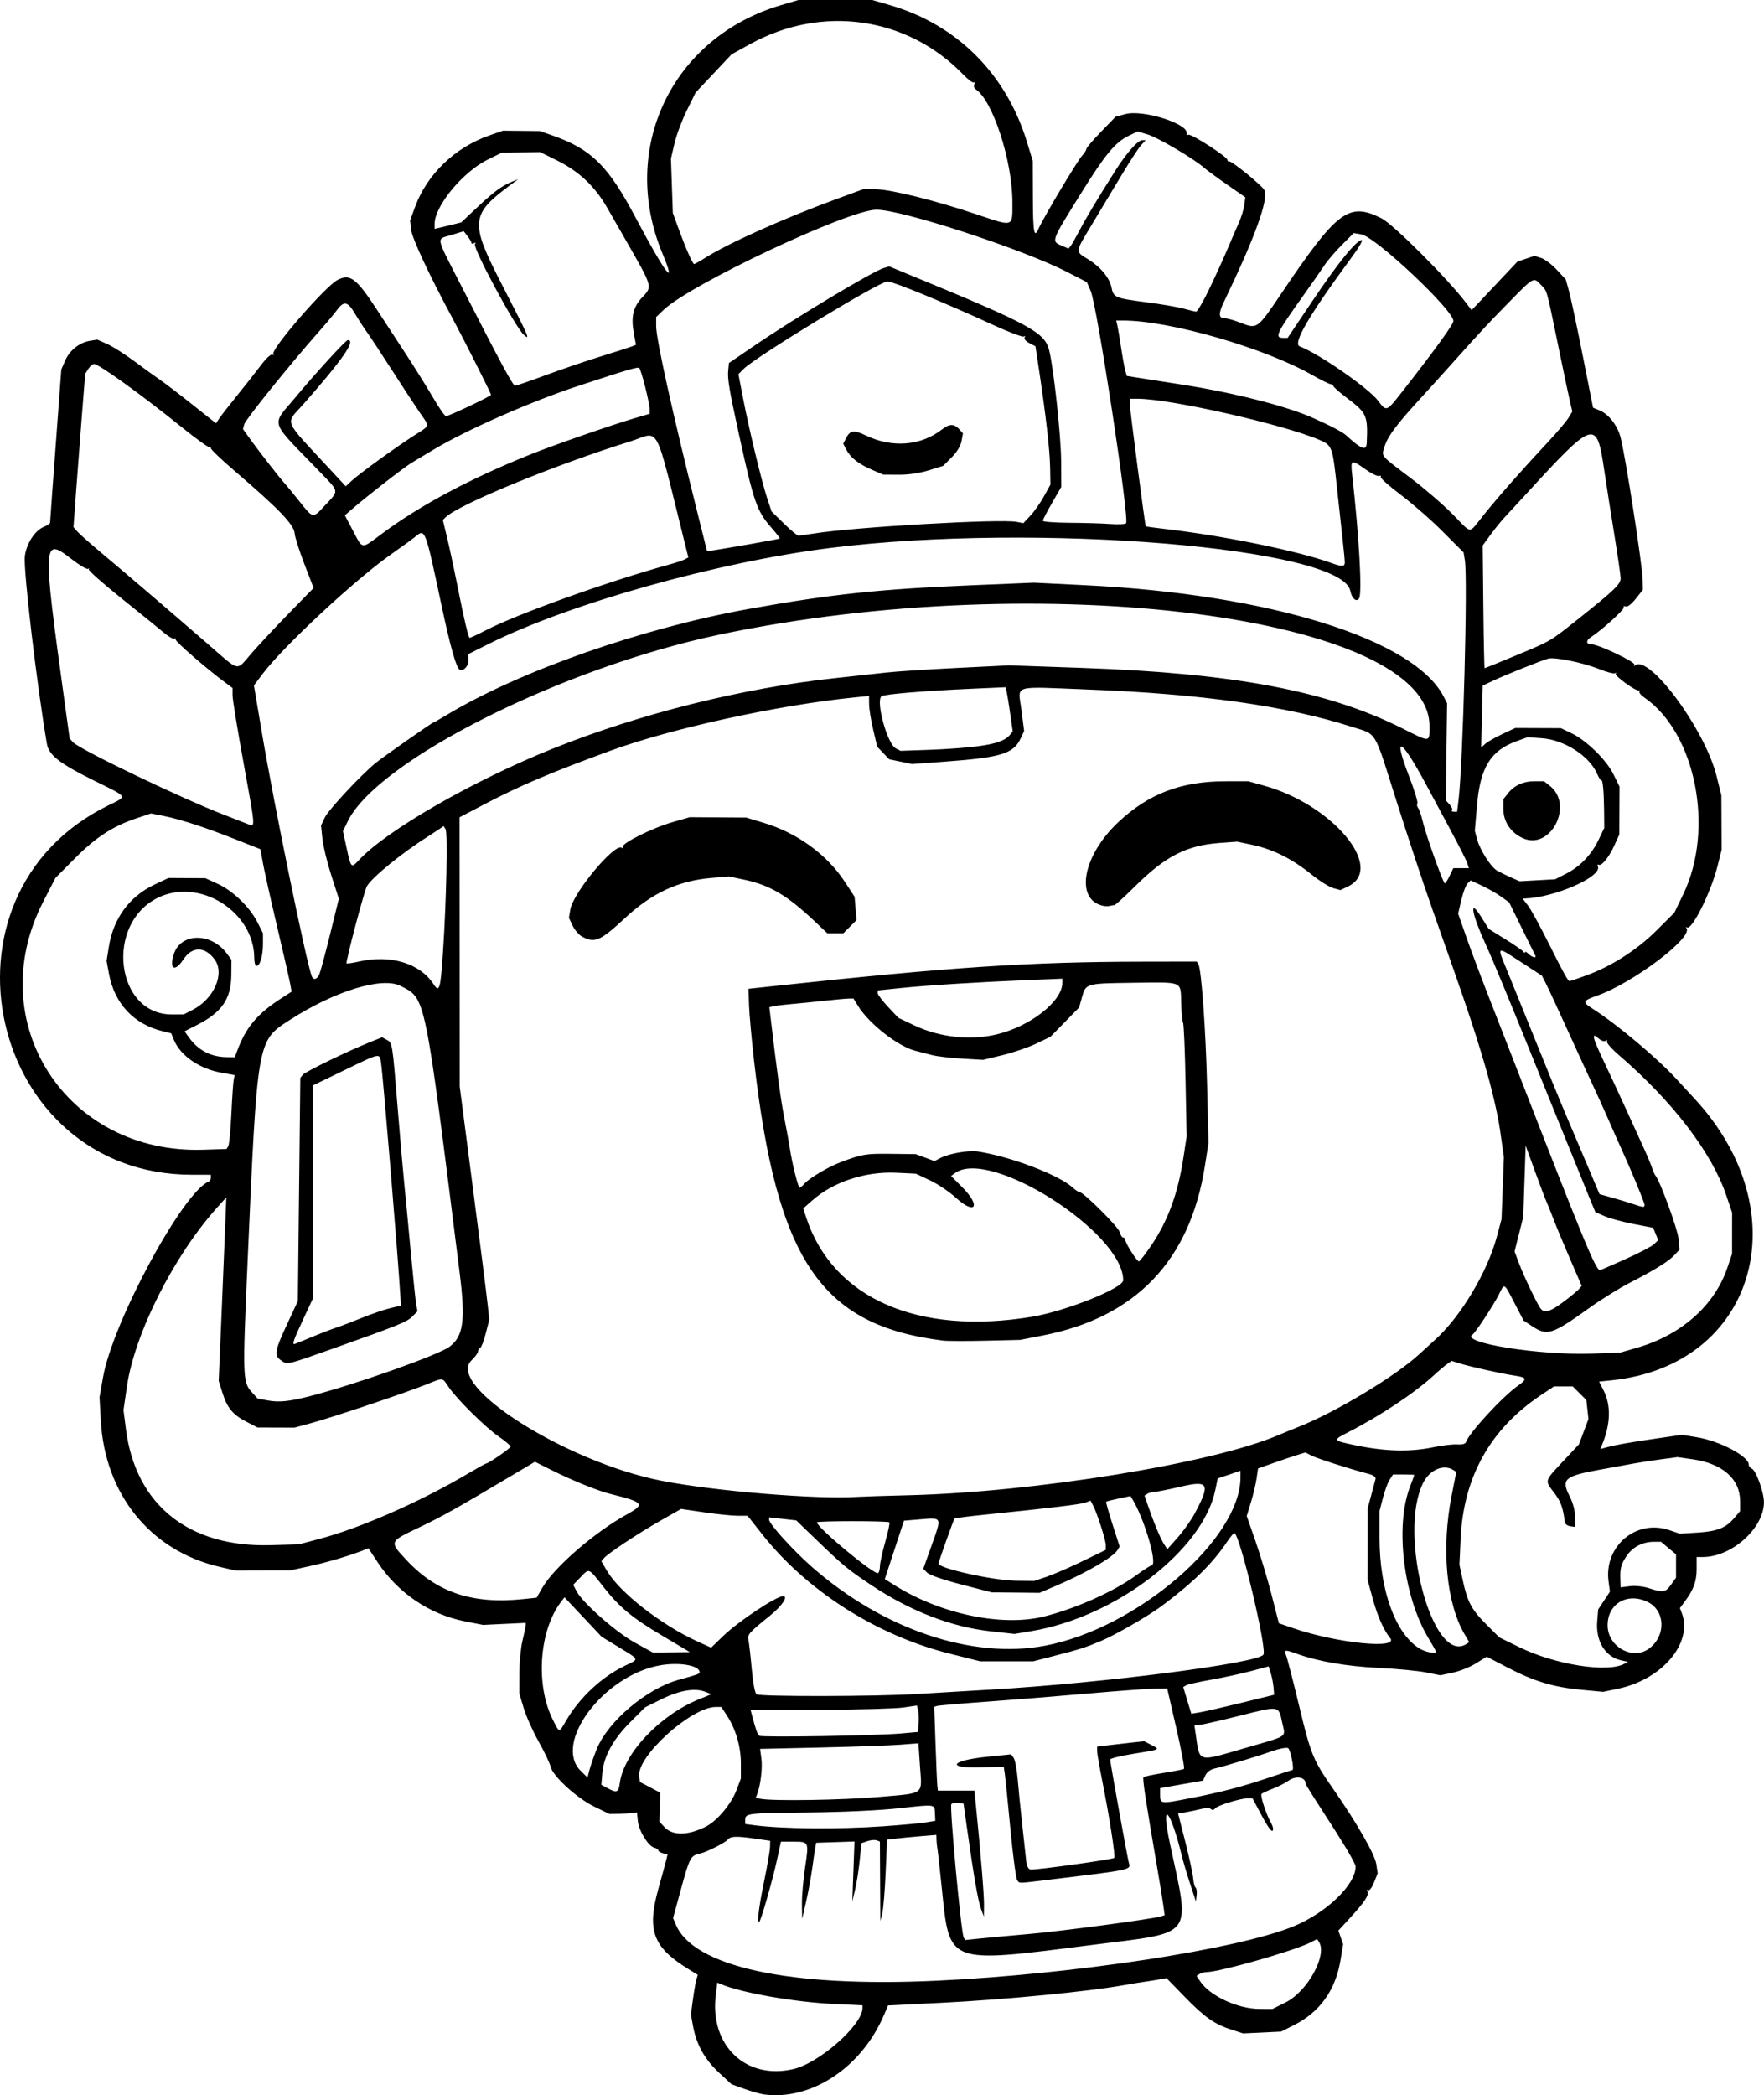 <?xml version="1.0" encoding="UTF-8" standalone="no"?>
<!-- Created with Inkscape (http://www.inkscape.org/) -->

<svg
   width="214.854mm"
   height="255.102mm"
   viewBox="0 0 214.854 255.102"
   version="1.1"
   id="svg1"
   xml:space="preserve"
   xmlns="http://www.w3.org/2000/svg"
   xmlns:svg="http://www.w3.org/2000/svg"><defs
     id="defs1" /><g
     id="layer1"
     transform="translate(-4.028,117.417)"><path
       style="fill:#000000"
       d="m 97.043,137.584 c -0.437,-0.06 -1.496,-0.363 -2.353,-0.671 l -1.56,-0.561 -1.539,-1.425 c -1.719,-1.591 -2.739,-3.415 -3.146,-5.62 l -0.268,-1.455 0.252,-1.852 c 0.139,-1.019 0.328,-2.104 0.42,-2.412 l 0.167,-0.56 -1.014,-0.62 c -4.452,-2.724 -5.216,-4.729 -3.773,-9.901 0.447,-1.601 0.879,-3.185 0.96,-3.522 l 0.147,-0.611 -0.563,-0.147 c -0.31,-0.081 -0.563,-0.239 -0.563,-0.35 0,-0.112 -0.227,-0.262 -0.505,-0.335 -0.734,-0.192 -1.879,-2.067 -1.993,-3.264 l -0.098,-1.032 -0.488,0.082 c -0.268,0.045 -1.024,0.088 -1.679,0.095 l -1.191,0.013 -1.783,-0.855 c -2.147,-1.03 -5.113,-3.726 -5.38,-4.892 -0.1,-0.437 -0.753,-1.806 -1.451,-3.043 -0.698,-1.237 -1.516,-3.065 -1.818,-4.063 l -0.549,-1.814 0.004,-2.42 c 0.002,-1.331 0.177,-3.134 0.387,-4.007 0.211,-0.873 0.388,-1.718 0.393,-1.878 l 0.009,-0.29 -2.6,0.125 -2.6,0.125 -2.228,-0.438 c -4.302,-0.846 -8.168,-3.465 -10.62,-7.196 l -1.12,-1.704 -0.403,0.166 c -1.597,0.655 -4.392,1.496 -6.566,1.974 l -2.569,0.565 -3.307,0.01 -3.307,0.01 -1.984,-0.46 c -8.409,-1.948 -13.973,-8.821 -14.463,-17.865 l -0.151,-2.778 0.419,-2.397 c 1.181,-6.758 9.783,-22.674 12.909,-23.885 0.125,-0.049 0.228,-0.25 0.228,-0.449 v -0.36 l -2.34,-0.004 C 2.675,25.577 -5.064,-8.33 17.114,-19.304 c 2.504,-1.239 2.666,-0.948 -1.736,-3.127 -4.085,-2.022 -5.401,-3.053 -5.635,-4.412 -1.204,-6.983 -2.88,-21.189 -2.691,-22.815 0.179,-1.547 1.203,-3.15 2.302,-3.605 0.426,-0.176 0.774,-0.402 0.774,-0.5 0,-0.099 0.114,-1.721 0.254,-3.606 0.14,-1.884 0.448,-6.046 0.684,-9.247 l 0.43,-5.821 0.473,-1.083 c 0.545,-1.248 1.732,-2.194 3.014,-2.402 l 0.892,-0.145 1.212,0.536 c 0.667,0.295 2.143,1.231 3.281,2.079 1.138,0.849 2.544,1.866 3.124,2.261 0.58,0.395 2.358,1.752 3.95,3.017 l 2.895,2.299 0.403,-0.607 c 0.222,-0.334 1.186,-1.572 2.143,-2.752 0.957,-1.18 2.254,-2.828 2.883,-3.664 0.663,-0.881 1.269,-1.446 1.444,-1.347 0.166,0.095 0.215,0.077 0.109,-0.04 -0.428,-0.473 6.312,-8.267 7.827,-9.05 1.537,-0.795 2.281,-0.223 4.876,3.753 0.95,1.455 2.582,3.956 3.626,5.556 1.044,1.601 2.471,3.893 3.171,5.093 0.7,1.201 1.388,2.183 1.529,2.183 0.357,0 5.489,-2.43 5.489,-2.599 0,-0.172 -3.373,-6.862 -4.741,-9.403 -2.789,-5.18 -4.873,-9.641 -4.99,-10.683 l -0.128,-1.132 0.595,-1.633 c 1.445,-3.963 4.839,-7.245 9.006,-8.709 l 1.712,-0.601 2.249,0.024 2.249,0.024 1.587,0.561 c 4.69,1.658 6.738,3.684 10.049,9.942 3.557,6.723 5.149,8.861 3.297,4.428 -5.339,-12.776 1.129,-26.334 14.435,-30.262 l 2.117,-0.625 h 4.498 4.498 l 2.106,0.61 c 8.174,2.367 14.186,8.348 16.727,16.644 l 0.712,2.325 0.017,4.432 c 0.017,4.32 0.149,5.056 0.692,3.836 0.626,-1.407 4.724,-8.273 5.32,-8.913 0.268,-0.288 0.488,-0.638 0.488,-0.778 0,-0.14 0.804,-1.085 1.787,-2.1 l 1.787,-1.845 1.189,-0.321 c 2.151,-0.58 7.734,1.189 7.466,2.366 -0.04,0.176 0.05,0.244 0.199,0.152 0.302,-0.187 4.768,2.683 4.768,3.064 0,0.132 0.089,0.211 0.198,0.175 0.292,-0.096 3.978,2.903 4.294,3.494 0.567,1.059 -1.129,5.75 -4.926,13.631 -0.696,1.445 -0.655,1.99 0.151,1.99 0.29,0 1.146,0.244 1.903,0.542 1.984,0.782 2.039,0.744 4.776,-3.32 7.002,-10.4 8.36,-11.428 12.398,-9.385 1.414,0.715 7.993,7.29 10.23,10.223 l 0.719,0.943 2.789,-2.957 2.789,-2.957 1.041,-0.35 1.041,-0.35 0.811,0.26 c 0.446,0.143 1.304,0.791 1.905,1.44 l 1.094,1.18 0.411,1.506 c 0.226,0.828 0.973,4.34 1.659,7.804 l 1.248,6.298 0.85,0.355 c 1.047,0.437 2.095,1.783 2.484,3.189 0.568,2.054 2.675,15.593 2.712,17.426 l 0.024,1.199 -0.861,1.087 c -0.528,0.666 -1.007,1.031 -1.238,0.943 -0.207,-0.079 -0.309,-0.036 -0.227,0.098 0.14,0.226 -2.605,2.726 -3.991,3.634 -0.659,0.432 -0.617,0.881 0.083,0.881 0.826,0 5.374,2.166 5.197,2.475 -0.095,0.166 -0.079,0.218 0.036,0.114 1.691,-1.526 8.56,7.744 9.982,13.471 l 0.578,2.329 0.015,3.307 0.015,3.307 -0.495,1.984 c -0.808,3.237 -3.184,7.972 -3.745,7.466 -0.115,-0.104 -0.124,-0.041 -0.02,0.141 0.683,1.187 -6.532,6.62 -10.821,8.149 -1.882,0.671 -1.928,0.792 -0.626,1.624 3.026,1.933 7.958,6.082 10.321,8.682 0.397,0.437 1.328,1.449 2.07,2.249 12.893,13.909 7.451,32.477 -10.055,34.306 l -1.551,0.162 0.521,1.021 c 0.947,1.856 0.891,4.11 -0.164,6.685 l -0.206,0.503 0.771,-0.209 c 1.127,-0.306 2.774,-0.596 6.161,-1.088 l 3.009,-0.437 1.853,0.306 c 2.775,0.458 6.284,2.317 6.284,3.328 0,0.19 0.167,0.409 0.371,0.487 0.508,0.195 1.482,2.888 1.478,4.091 -0.008,3.168 -3.924,6.671 -7.457,6.671 h -0.742 v 1.468 c 0,1.495 -0.373,2.513 -1.448,3.956 l -0.592,0.794 0.208,0.529 c 1.437,3.664 -2.317,8.157 -7.765,9.293 l -1.792,0.374 -2.706,-0.257 c -3.385,-0.321 -5.709,-1.025 -8.942,-2.706 l -2.532,-1.317 -1.308,0.813 c -0.72,0.447 -1.99,0.956 -2.823,1.131 l -1.515,0.318 -1.788,-0.354 c -0.984,-0.195 -3.574,-0.44 -5.757,-0.546 -3.868,-0.187 -7.331,-0.784 -9.889,-1.703 -1.519,-0.546 -1.657,-0.528 -1.355,0.179 0.14,0.327 0.846,3.061 1.571,6.075 1.447,6.019 1.703,6.648 4.133,10.14 2.904,4.173 5.102,8.003 5.282,9.202 l 0.168,1.122 -0.446,1.115 c -0.255,0.637 -0.565,1.042 -0.724,0.944 -0.166,-0.102 -0.198,-0.043 -0.081,0.146 0.248,0.402 -0.324,1.274 -2.116,3.223 l -1.419,1.544 0.29,0.831 0.29,0.831 -0.311,1.893 c -0.609,3.702 -2.517,6.37 -5.695,7.965 l -1.555,0.78 -2.31,0.11 -2.31,0.11 -1.418,-0.456 c -2.083,-0.67 -3.282,-1.513 -5.724,-4.025 l -2.189,-2.252 -0.854,0.156 c -0.47,0.086 -1.33,0.222 -1.912,0.304 -0.582,0.082 -1.654,0.257 -2.381,0.389 -4.302,0.784 -14.492,1.769 -22.321,2.158 l -6.446,0.32 -0.51,1.189 c -2.742,6.397 -8.881,10.438 -14.644,9.639 z m 3.631,-3.086 c 3.17,-0.746 8.407,-5.374 8.407,-7.429 v -0.326 l -3.558,-0.171 c -4.786,-0.23 -11.225,-1.363 -13.684,-2.41 l -0.441,-0.188 -0.188,1.501 c -0.769,6.152 3.672,10.385 9.465,9.022 z m 59.962,-8.124 c 2.64,-1.319 5.083,-5.755 4.045,-7.345 l -0.232,-0.356 -0.778,0.402 c -1.958,1.012 -11.055,3.607 -12.695,3.62 -0.269,0.002 -0.65,0.106 -0.847,0.231 l -0.359,0.227 0.427,0.651 c 1.157,1.766 4.553,3.359 7.194,3.374 l 1.611,0.01 z m -42.559,-2.628 c 16.796,-0.787 36.787,-3.838 43.568,-6.649 3.966,-1.644 7.496,-5.054 7.496,-7.242 0,-0.392 -1.391,-2.728 -4.14,-6.953 -1.07,-1.644 -1.945,-3.052 -1.945,-3.128 0,-0.834 -1.16,-1.046 -2.091,-0.383 -0.395,0.281 -1.246,0.716 -1.893,0.966 -0.646,0.25 -1.27,0.538 -1.386,0.639 -0.197,0.172 0.552,2.477 1.139,3.503 0.144,0.253 0.263,0.58 0.263,0.728 0,0.675 -0.48,0.107 -1.453,-1.718 l -1.056,-1.982 h -0.514 c -0.899,0 -3.713,0.855 -4.011,1.219 -0.18,0.22 -0.38,0.257 -0.537,0.1 -0.153,-0.153 -0.608,-0.158 -1.168,-0.015 -0.505,0.129 -1.348,0.308 -1.873,0.397 l -0.955,0.161 0.882,3.473 c 0.485,1.91 0.915,3.902 0.955,4.427 0.04,0.524 0.172,1.026 0.292,1.114 0.121,0.089 0.179,0.505 0.129,0.926 l -0.091,0.765 -0.697,-2.117 c -0.383,-1.164 -0.842,-2.712 -1.019,-3.44 -1.385,-5.685 -2.622,-7 -1.461,-1.554 2.493,11.693 3.174,10.794 -9.384,12.394 -17.885,2.28 -17.423,2.455 -18.394,-6.965 -0.245,-2.38 -0.484,-4.523 -0.531,-4.763 -0.046,-0.239 -0.094,-0.71 -0.105,-1.047 l -0.02,-0.611 -1.918,0.159 c -1.055,0.087 -2.406,0.218 -3.002,0.291 l -1.084,0.132 -0.175,4.025 c -0.096,2.214 -0.281,4.441 -0.41,4.951 l -0.236,0.926 -0.027,-4.837 -0.027,-4.837 -0.388,-0.149 c -0.213,-0.082 -0.719,-0.039 -1.124,0.096 l -0.736,0.245 -0.207,2.072 c -0.114,1.14 -0.364,2.737 -0.556,3.55 l -0.349,1.478 0.133,-3.649 0.133,-3.649 -2.331,0.077 -2.331,0.077 -0.104,0.529 c -0.057,0.291 -0.224,1.422 -0.37,2.514 -0.146,1.091 -0.484,2.937 -0.752,4.101 l -0.486,2.117 -0.028,-1.739 c -0.016,-0.957 0.154,-2.957 0.376,-4.445 0.483,-3.231 0.493,-3.209 -1.419,-3.209 h -1.512 l -0.505,2.315 c -0.525,2.406 -1.898,7.201 -2.128,7.431 -0.317,0.317 -0.079,-1.706 0.573,-4.87 0.388,-1.881 0.715,-3.772 0.728,-4.201 l 0.022,-0.781 -2.117,-0.302 c -2.01,-0.287 -2.744,-0.25 -3.043,0.151 -0.269,0.361 -2.579,1.524 -3.375,1.699 -1.166,0.256 -1.272,0.455 -2.336,4.353 l -0.955,3.498 0.318,0.768 c 2.144,5.176 13.846,7.708 31.748,6.868 z m 11.329,-5.695 c 4.019,-0.353 14.93,-1.81 16.003,-2.137 l 0.476,-0.145 -0.17,-1.235 c -0.094,-0.679 -0.456,-2.902 -0.806,-4.939 -1.373,-7.999 -1.748,-10.487 -1.601,-10.633 0.084,-0.084 1.184,-0.318 2.444,-0.52 1.26,-0.202 2.376,-0.419 2.479,-0.483 0.103,-0.064 -0.313,-2.294 -0.925,-4.956 l -1.113,-4.84 -1.556,0.02 c -0.856,0.011 -4.473,0.276 -8.038,0.59 -3.565,0.313 -9.102,0.758 -12.303,0.989 -3.201,0.231 -5.969,0.467 -6.15,0.526 l -0.329,0.107 0.153,4.441 c 0.084,2.442 0.184,4.738 0.221,5.102 l 0.068,0.661 h 2.225 2.225 l 0.187,1.852 c 0.59,5.856 1.002,10.914 0.985,12.117 l -0.019,1.376 -0.352,-0.957 c -0.357,-0.97 -0.861,-3.865 -1.675,-9.626 l -0.449,-3.175 -0.626,-0.088 c -0.344,-0.049 -0.73,0.016 -0.857,0.143 -0.245,0.245 1.192,15.748 1.507,16.256 l 0.18,0.292 1.75,-0.179 c 0.963,-0.099 3.693,-0.35 6.067,-0.559 z m -1.48,-6.537 c -0.149,-0.182 -0.525,-3.01 -0.835,-6.284 -0.311,-3.274 -0.62,-6.31 -0.687,-6.747 l -0.122,-0.794 -2.779,0.083 c -4.316,0.129 -3.712,-0.845 0.806,-1.299 l 2.868,-0.289 0.312,0.426 c 0.171,0.234 0.393,1.406 0.493,2.605 0.1,1.198 0.354,3.726 0.564,5.618 0.211,1.892 0.426,3.856 0.478,4.366 0.058,0.572 0.251,0.957 0.506,1.007 0.492,0.097 10.019,-1.223 10.211,-1.415 0.166,-0.166 -0.586,-5.01 -1.441,-9.283 -0.353,-1.765 -0.642,-3.446 -0.642,-3.736 v -0.528 l 1.257,-0.156 c 0.691,-0.086 1.981,-0.233 2.867,-0.328 l 1.61,-0.172 0.837,0.433 c 1.137,0.588 1.203,0.554 -2.073,1.081 -1.601,0.258 -2.91,0.575 -2.91,0.706 0,0.352 2.088,11.901 2.27,12.56 0.249,0.897 0.519,0.84 -9.811,2.089 -3.832,0.463 -3.451,0.457 -3.777,0.058 z m -37.899,-6.546 c 1.36,-0.694 3.068,-2.739 3.711,-4.444 l 0.528,-1.399 v -1.849 c 0,-2.049 -0.637,-4.215 -1.721,-5.853 l -0.668,-1.01 h -0.666 c -2.964,0 -9.61,5.99 -9.331,8.41 l 0.083,0.718 1.239,0.654 1.239,0.654 -0.048,1.77 -0.048,1.77 0.628,0.67 c 0.984,1.05 2.884,1.016 5.056,-0.092 z m 21.497,-0.02 c 2.222,-0.155 4.576,-0.369 5.231,-0.475 l 1.191,-0.193 -0.041,-0.867 c -0.057,-1.194 0.169,-1.16 -4.355,-0.668 -2.474,0.269 -6.843,0.471 -11.138,0.516 -7.385,0.076 -7.617,0.104 -7.617,0.91 v 0.497 l 1.124,0.148 c 3.371,0.445 10.281,0.503 15.605,0.131 z m 37.506,-3.433 c 3.726,-0.723 6.207,-1.372 9.529,-2.491 1.528,-0.515 2.823,-0.936 2.879,-0.937 0.261,-0.003 -0.217,-2.474 -0.514,-2.658 -0.193,-0.119 -1.089,0.056 -2.079,0.406 -1.788,0.632 -5.666,1.798 -6.975,2.097 -0.417,0.095 -0.863,0.446 -1.028,0.809 l -0.292,0.64 -2.61,0.457 -2.61,0.457 v 0.704 c 0,1.247 -0.037,1.242 3.7,0.516 z m -38.011,-0.14 c 5.726,-0.495 5.306,-0.189 5.067,-3.695 l -0.194,-2.839 -2.281,0.171 c -1.255,0.094 -5.594,0.247 -9.643,0.339 l -7.362,0.168 0.162,1.217 c 0.149,1.118 -0.107,3.231 -0.522,4.305 l -0.171,0.442 0.616,0.117 c 1.502,0.286 9.94,0.153 14.327,-0.226 z M 79.523,99.657 c 0.483,-3.602 4.88,-8.248 9.636,-10.181 l 1.521,-0.618 -0.787,-0.304 c -1.251,-0.483 -3.128,-0.159 -5.299,0.914 l -1.991,0.984 -1.812,1.812 c -2.095,2.095 -3.234,4.179 -3.404,6.227 l -0.116,1.398 0.758,0.411 c 1.138,0.617 1.337,0.531 1.494,-0.643 z m -2.821,-4.097 c 1.364,-3.389 6.078,-7.379 9.986,-8.453 2.345,-0.645 2.551,-0.719 2.551,-0.926 0,-0.835 -2.523,-1.259 -4.895,-0.823 -6.829,1.256 -12.973,9.473 -9.591,12.827 l 0.833,0.826 0.236,-0.926 c 0.13,-0.509 0.526,-1.646 0.88,-2.526 z m 78.955,-0.137 c 5.438,-1.58 4.934,-1.238 4.546,-3.083 -0.443,-2.111 -0.296,-2.086 -5.102,-0.88 -2.376,0.596 -4.606,1.108 -4.957,1.137 l -0.637,0.053 0.154,1.064 c 0.511,3.523 0.126,3.414 5.995,1.708 z m -41.812,-1.789 1.984,-0.178 0.085,-1.033 c 0.046,-0.568 0.019,-1.293 -0.06,-1.611 l -0.145,-0.578 -1.659,0.245 c -0.913,0.135 -5.469,0.264 -10.126,0.288 l -8.467,0.043 0.105,0.397 c 0.527,2 0.717,2.541 0.949,2.712 0.301,0.221 14.242,-0.008 17.335,-0.285 z m -40.858,-1.567 c 1.644,-2.821 4.376,-5.358 7.22,-6.704 1.697,-0.803 1.744,-0.67 -0.772,-2.202 l -2.131,-1.298 -2.26,-2.401 -2.26,-2.401 -0.402,0.524 c -2.7,3.52 -3.161,10.157 -1,14.42 0.81,1.599 0.712,1.595 1.605,0.061 z m 82.265,-2.163 3.969,-0.974 -0.08,-0.912 c -0.044,-0.502 -0.196,-1.28 -0.337,-1.729 l -0.257,-0.817 -2.176,0.58 c -1.197,0.319 -3.387,0.792 -4.866,1.052 -1.479,0.259 -2.84,0.565 -3.025,0.679 l -0.336,0.207 0.492,1.624 0.492,1.624 1.078,-0.18 c 0.593,-0.099 2.864,-0.618 5.047,-1.154 z m -39.555,-1.07 c 2.256,-0.14 6.304,-0.381 8.996,-0.535 13.592,-0.781 32.574,-3.213 33.219,-4.257 0.456,-0.737 -2.911,-14.799 -3.541,-14.793 -0.097,10e-4 -0.474,0.445 -0.838,0.986 -1.847,2.749 -4.165,5.026 -8.076,7.932 -1.566,1.164 -5.588,3.479 -7.27,4.186 -2.013,0.845 -2.482,0.995 -5.815,1.857 l -2.507,0.648 h -3.22 -3.22 l -3.786,-0.951 c -8.976,-2.256 -17.572,-7.787 -22.989,-14.791 -0.45,-0.582 -0.991,-1.267 -1.202,-1.521 l -0.383,-0.463 h -1.211 c -0.666,0 -2.484,-0.186 -4.04,-0.414 l -2.829,-0.414 -2.511,1.427 c -2.765,1.571 -6.397,3.982 -6.885,4.57 l -0.312,0.376 0.679,1.158 c 1.548,2.642 6.645,6.616 11.05,8.615 l 1.637,0.743 1.481,-1.431 c 1.842,-1.779 6.455,-4.842 7.292,-4.842 0.665,0 -0.158,1.209 -1.636,2.401 -2.543,2.052 -2.747,2.285 -2.591,2.961 0.075,0.325 0.254,1.893 0.399,3.485 0.161,1.777 0.391,2.975 0.595,3.105 0.467,0.296 14.571,0.27 19.515,-0.037 z m 86.207,-3.691 0.401,-0.224 -0.814,-0.179 c -1.952,-0.429 -3.126,-2.345 -2.924,-4.774 l 0.118,-1.427 0.715,-1.081 0.715,-1.081 -0.167,-1.257 c -0.57,-4.296 3.37,-7.612 7.41,-6.235 l 1.269,0.432 2.169,-0.135 c 2.406,-0.15 3.45,-0.569 4.485,-1.798 l 0.693,-0.824 v -1.183 c 0,-2.719 -2.127,-4.602 -5.785,-5.121 l -1.847,-0.262 -1.939,0.255 c -1.066,0.14 -2.594,0.375 -3.394,0.523 -0.8,0.147 -2.646,0.482 -4.101,0.745 -4.334,0.781 -4.759,1.152 -3.704,3.233 0.421,0.83 0.661,1.749 0.661,2.523 v 1.218 l -0.593,-0.085 c -0.326,-0.046 -0.616,-0.263 -0.644,-0.481 -0.233,-1.808 -0.493,-2.526 -1.288,-3.568 -1.186,-1.554 -1.228,-1.401 1.044,-3.831 l 1.96,-2.095 0.578,-1.537 0.578,-1.537 -0.128,-1.157 -0.128,-1.157 -0.828,-0.828 -0.828,-0.828 h -1.142 -1.142 l -1.507,1 c -6.225,4.133 -9.516,9.979 -9.865,17.52 l -0.147,3.175 0.409,1.911 c 0.562,2.631 1.061,3.562 2.879,5.38 l 1.568,1.568 2.428,1.188 c 4.403,2.155 10.788,3.156 12.832,2.012 z M 87.651,83.493 c -0.218,-0.135 -1.528,-0.913 -2.91,-1.729 -3.641,-2.15 -5.243,-3.468 -7.142,-5.88 -1.951,-2.477 -1.765,-2.397 -2.883,-1.244 l -0.868,0.896 0.403,0.78 c 0.728,1.408 4.804,4.999 7.119,6.272 l 2.18,1.199 2.249,-0.025 2.249,-0.025 z m 91.281,0.187 c 0,-0.066 -0.417,-0.81 -0.926,-1.654 -3.028,-5.015 -4.08,-13.58 -2.258,-18.374 0.296,-0.779 0.539,-1.446 0.539,-1.483 7e-5,-0.036 -0.581,-0.066 -1.292,-0.066 h -1.292 l -0.411,0.628 c -0.226,0.345 -0.597,1.345 -0.824,2.221 l -0.413,1.593 v 3.318 c 0,6.305 1.939,11.647 4.877,13.439 0.727,0.443 2.002,0.684 2.002,0.378 z m 26.032,-0.435 c 2.023,-1.592 1.872,-4.606 -0.284,-5.634 -2.457,-1.172 -4.843,0.232 -4.846,2.849 -0.003,2.658 3.129,4.359 5.129,2.785 z m -73.657,-0.29 c 11.185,-2.109 23.792,-12.953 23.81,-20.481 l 0.002,-0.819 -1.389,0.468 -1.389,0.468 -0.29,1.41 c -1.506,7.323 -12.114,15.457 -22.403,17.178 l -2.056,0.344 -2.91,-0.324 c -4.839,-0.538 -9.802,-2.463 -14.587,-5.657 -2.81,-1.876 -3.401,-2.365 -6.702,-5.548 l -2.381,-2.296 -1.654,-0.186 -1.654,-0.186 v 0.284 c 0,0.521 2.948,3.767 5.258,5.79 8.652,7.578 19.476,11.227 28.344,9.555 z m 42.041,-0.936 c -0.793,-0.964 -1.542,-2.661 -2.137,-4.839 l -0.613,-2.245 0.008,-4.366 0.008,-4.366 0.433,-1.587 c 0.238,-0.873 0.472,-1.756 0.521,-1.963 0.056,-0.239 -0.247,-0.463 -0.838,-0.617 -2.258,-0.59 -6.283,-1.878 -6.962,-2.227 l -0.744,-0.383 -0.976,0.3 c -0.537,0.165 -1.834,0.603 -2.883,0.972 l -1.907,0.673 -0.179,1.226 c -0.098,0.674 -0.408,1.977 -0.689,2.895 l -0.51,1.67 1.077,3.093 c 0.592,1.701 1.473,4.639 1.957,6.529 l 0.881,3.437 1.781,0.611 c 5.288,1.814 12.919,2.584 11.771,1.187 z m 9.263,0.742 0.372,-0.235 -0.556,-0.942 c -2.242,-3.8 -2.865,-10.446 -1.588,-16.924 l 0.565,-2.867 -0.376,-0.238 c -1.175,-0.744 -2.853,-0.028 -3.653,1.557 -3.126,6.198 1.148,22.237 5.236,19.649 z m -51.436,-3.359 c 3.854,-0.95 8.572,-3.063 11.288,-5.055 0.776,-0.569 1.62,-1.113 1.875,-1.207 0.667,-0.248 -0.984,-5.777 -2.409,-8.067 l -0.21,-0.338 -1.435,0.303 c -0.789,0.167 -1.475,0.339 -1.524,0.382 -0.049,0.043 0.301,1.291 0.777,2.772 l 0.865,2.693 -0.272,0.438 c -0.539,0.867 -3.781,2.755 -7.367,4.288 l -2.117,0.906 -2.91,-0.029 -2.91,-0.029 -3.69,-0.953 c -2.151,-0.555 -3.89,-1.153 -4.171,-1.434 l -0.481,-0.481 1.054,-2.955 c 1.207,-3.382 1.247,-3.294 -1.407,-3.069 l -2.002,0.169 -1.166,3.552 -1.166,3.552 1.091,0.69 c 5.616,3.554 13.13,5.145 18.288,3.873 z m -63.41,-2.123 1.623,-0.17 0.703,-1.219 c 1.442,-2.501 6.366,-6.762 10.35,-8.956 2.196,-1.209 1.989,-1.457 -2.051,-2.453 -1.537,-0.379 -4.621,-1.627 -7.184,-2.908 l -2.024,-1.012 -2.341,1.393 c -7.155,4.257 -8.973,5.277 -11.8,6.621 -3.634,1.728 -3.621,1.692 -1.501,3.957 3.693,3.948 8.027,5.394 14.226,4.746 z m 139.79,-1.749 0.613,-0.86 v -1.418 -1.418 l -0.916,-0.765 -0.916,-0.765 h -0.878 c -1.371,0 -2.618,0.659 -3.338,1.765 -0.679,1.043 -0.782,1.456 -0.729,2.926 l 0.03,0.855 1.124,-0.142 c 0.658,-0.083 1.619,0.018 2.315,0.243 1.75,0.567 2.019,0.525 2.694,-0.422 z m -76.028,-0.977 c 0.84,-0.283 2.8,-1.134 4.357,-1.891 l 2.831,-1.376 v -0.577 c 0,-0.614 -1.069,-3.934 -1.565,-4.861 l -0.296,-0.554 -0.599,0.228 c -0.583,0.222 -4.303,0.671 -12.055,1.457 -2.09,0.212 -3.846,0.432 -3.904,0.49 -0.119,0.119 -1.954,5.273 -1.954,5.488 0,0.583 6.704,2.063 9.467,2.089 l 2.191,0.021 z M 111.205,73.266 c 0.004,-0.392 0.294,-1.721 0.646,-2.954 0.352,-1.233 0.577,-2.305 0.501,-2.381 -0.182,-0.182 -8.826,-0.181 -8.826,9.1e-4 -1.5e-4,0.636 7.016,6.453 7.455,6.181 0.12,-0.074 0.221,-0.455 0.224,-0.847 z m 38.34,-6.412 c 1.938,-3.623 1.708,-4.064 -1.702,-3.265 -1.455,0.341 -2.884,0.624 -3.175,0.629 -0.291,0.005 -0.688,0.111 -0.883,0.234 l -0.354,0.224 0.396,1.161 c 0.71,2.084 1.53,4.058 1.959,4.721 l 0.421,0.65 1.277,-1.444 c 0.702,-0.794 1.63,-2.104 2.061,-2.91 z m -106.563,3.083 c 4.973,-1.315 12.293,-4.534 18.034,-7.931 1.14,-0.674 2.128,-1.226 2.196,-1.226 0.294,0 3.008,-1.867 3.008,-2.069 0,-0.123 -0.649,-0.671 -1.443,-1.218 -1.638,-1.128 -5.101,-4.553 -6.107,-6.04 -0.799,-1.181 -0.592,-1.159 -2.748,-0.292 -2.461,0.99 -11.352,3.974 -13.894,4.664 l -2.134,0.579 -2.249,-0.007 -2.249,-0.007 -1.363,-0.706 c -1.661,-0.861 -2.328,-1.669 -2.917,-3.54 l -0.451,-1.432 0.33,-7.731 c 0.181,-4.252 0.39,-9.279 0.463,-11.171 l 0.133,-3.44 -1.075,1.191 C 25.257,35.382 20.441,44.9 19.498,51.332 l -0.43,2.935 0.3,2.339 c 1.181,9.206 7.653,14.389 17.616,14.107 l 3.44,-0.097 z m 71.789,-5.304 c 15.309,-0.388 36.831,-3.877 44.847,-7.27 0.655,-0.277 1.845,-0.764 2.646,-1.081 4.45,-1.765 11.68,-6.117 14.585,-8.778 0.528,-0.483 1.441,-1.316 2.03,-1.851 3.105,-2.822 6.319,-8.21 7.47,-12.521 l 0.565,-2.117 0.143,-3.767 0.143,-3.767 -0.459,-3.245 c -0.275,-1.946 -1.022,-5.151 -1.865,-8.007 -1.345,-4.558 -2.243,-7.219 -6.426,-19.05 -1.029,-2.91 -2.964,-8.744 -4.301,-12.965 -2.854,-9.013 -2.322,-8.127 -5.501,-9.147 -7.897,-2.534 -18.31,-4.003 -32.111,-4.532 -9.457,-0.362 -8.495,-0.661 -8.093,2.519 l 0.322,2.546 -0.446,0.935 c -0.87,1.825 -2.396,2.284 -9.278,2.787 l -3.93,0.287 -1.388,-0.288 -1.388,-0.288 -0.73,-0.762 -0.73,-0.762 -0.491,-2.072 c -0.27,-1.14 -0.495,-2.532 -0.5,-3.095 l -0.009,-1.023 -1.786,0.179 c -9.267,0.929 -22.292,3.773 -29.699,6.485 -7.415,2.714 -11.061,4.265 -15.478,6.583 l -2.91,1.527 0.009,16.39 0.009,16.39 0.98,7.541 c 1.617,12.442 2.261,17.508 2.445,19.22 l 0.174,1.625 -0.43,1.682 c -0.236,0.925 -0.544,1.722 -0.684,1.771 -0.14,0.049 -0.254,0.235 -0.254,0.414 0,0.179 -0.357,0.668 -0.794,1.086 -3.201,3.067 11.512,12.384 23.151,14.661 6.516,1.275 18.996,2.295 23.945,1.957 0.509,-0.035 3.307,-0.124 6.218,-0.197 z m 4.101,-18.831 C 103.98,43.954 98.633,36.028 95.867,11.7 95.569,9.08 95.295,6.045 95.258,4.955 l -0.067,-1.982 3.043,-0.327 c 21.551,-2.316 31.168,-2.954 44.897,-2.974 l 6.665,-0.01 0.193,0.312 c 0.369,0.596 0.904,8.065 1.068,14.902 l 0.165,6.879 -0.449,2.847 c -1.811,11.477 -8.435,18.384 -19.735,20.58 l -2.774,0.539 -4.233,0.099 c -2.328,0.054 -4.65,0.047 -5.159,-0.016 z m 10.848,-2.897 c 4.101,-0.679 11.113,-3.482 11.113,-4.443 0,-5.818 -16.235,-16.158 -20.488,-13.049 l -0.48,0.351 1.356,1.356 c 2.311,2.311 1.629,3.475 -0.761,1.298 -0.8,-0.729 -2.227,-1.688 -3.17,-2.13 l -1.715,-0.804 -2.356,-0.113 c -3.803,-0.182 -7.709,1.107 -10.285,3.393 l -1.071,0.951 0.34,1.047 c 3.209,9.87 13.585,14.449 27.518,12.143 z m 14.522,-8.67 c 2.039,-3.022 3.244,-6.294 3.909,-10.617 l 0.409,-2.658 -0.134,-6.798 c -0.074,-3.739 -0.211,-6.922 -0.306,-7.075 -0.094,-0.152 -0.196,-1.222 -0.226,-2.377 -0.071,-2.712 0.319,-2.547 -5.807,-2.467 -5.85,0.077 -5.8,0.062 -6.289,1.808 l -0.338,1.206 -1.746,1.78 -1.746,1.78 -1.72,0.828 c -0.946,0.455 -2.791,1.087 -4.101,1.404 l -2.381,0.576 -2.578,-0.151 c -1.418,-0.083 -3.055,-0.275 -3.638,-0.427 -0.583,-0.152 -1.516,-0.393 -2.073,-0.537 -2.091,-0.54 -5.607,-3.295 -6.924,-5.425 l -0.574,-0.928 -0.574,0.007 c -0.316,0.004 -1.705,0.13 -3.087,0.28 -1.382,0.15 -3.168,0.327 -3.969,0.394 -0.8,0.067 -1.716,0.179 -2.034,0.25 l -0.579,0.129 0.101,0.859 c 0.826,7.007 1.309,10.554 1.72,12.633 0.274,1.382 0.568,2.99 0.653,3.572 0.276,1.877 1.023,4.895 1.212,4.895 0.101,0 0.342,-0.191 0.535,-0.424 0.569,-0.686 2.907,-2.08 4.476,-2.67 2.613,-0.982 3.026,-1.051 6.095,-1.014 l 3.033,0.036 1.142,0.424 1.142,0.424 0.706,-0.366 c 1.114,-0.578 3.473,-0.978 4.658,-0.789 4.027,0.64 9.848,2.866 11.487,4.392 0.305,0.284 0.661,0.517 0.792,0.517 0.484,0 4.759,4.25 4.92,4.891 0.092,0.366 0.284,0.665 0.427,0.665 0.143,0 0.26,0.133 0.26,0.296 0,0.383 1.396,2.592 1.646,2.604 0.105,0.005 0.779,-0.863 1.499,-1.93 z M 125.389,8.531 c 4.127,-0.973 8.034,-4.035 8.034,-6.295 v -0.497 l -4.035,0.163 c -5.936,0.24 -12.378,0.642 -15.61,0.975 l -2.844,0.293 v 0.333 c 0,0.183 0.566,0.934 1.257,1.669 l 1.257,1.336 1.984,0.938 c 3.033,1.434 6.761,1.84 9.957,1.086 z m -50.47,-11.913 c -0.381,-0.207 -0.896,-0.805 -1.145,-1.329 l -0.452,-0.953 0.175,-1.035 c 0.342,-2.024 5.364,-8.057 6.251,-7.509 0.184,0.113 0.241,0.079 0.14,-0.085 -0.249,-0.403 3.585,-2.318 6.058,-3.026 l 2.102,-0.602 3.44,0.025 3.44,0.025 2.12,0.638 c 4.118,1.24 7.729,3.876 9.924,7.245 l 1.145,1.758 0.118,1.42 0.118,1.42 -0.805,0.805 -0.805,0.805 h -0.969 -0.969 l -1.631,-1.537 c -3.282,-3.094 -5.395,-4.337 -8.477,-4.989 l -1.885,-0.399 -2.099,0.178 c -4.046,0.342 -7.234,1.812 -10.503,4.84 -3.09,2.863 -3.739,3.146 -5.289,2.303 z m 63.399,-3.761 c -3.405,-0.819 -2.39,-6.144 1.944,-10.198 3.685,-3.447 7.619,-4.944 13.01,-4.953 l 2.783,-0.005 1.951,0.541 c 8.368,2.319 14.811,10.091 10.185,12.286 l -0.902,0.428 -0.885,-0.244 c -0.487,-0.134 -1.701,-0.903 -2.698,-1.708 -2.286,-1.845 -4.634,-3.019 -7.076,-3.539 l -1.908,-0.406 -2.135,0.156 c -4.068,0.297 -6.635,1.622 -10.398,5.365 -1.218,1.212 -2.31,2.203 -2.426,2.203 -0.116,0 -0.37,0.045 -0.564,0.101 -0.194,0.055 -0.591,0.044 -0.882,-0.026 z M 178.618,58.788 c 1.065,-0.222 2.366,-0.375 2.891,-0.339 0.595,0.04 0.999,-0.065 1.07,-0.277 0.377,-1.13 4.451,-5.549 6.34,-6.877 1.151,-0.809 1.088,-1.004 -0.397,-1.222 -1.551,-0.228 -5.419,-1.087 -6.72,-1.493 l -0.966,-0.301 -0.561,0.393 c -0.309,0.216 -1.019,0.816 -1.578,1.334 -2.338,2.163 -6.594,4.989 -10.548,7.003 -1.791,0.913 -1.771,0.958 0.661,1.48 3.778,0.811 6.901,0.907 9.807,0.3 z M 41.745,52.579 c 5.438,-1.387 15.661,-5.003 17.028,-6.023 1.702,-1.27 1.967,-3.202 1.238,-9.015 C 55.717,3.317 55.904,4.231 52.858,2.639 50.594,1.455 44.786,3.236 39.26,6.808 c -3.914,2.53 -3.884,2.355 -5.071,29.264 -0.625,14.154 -0.605,14.78 0.494,15.996 l 0.713,0.789 1.191,0.225 c 1.399,0.264 2.625,0.145 5.159,-0.502 z m -3.513,-4.382 c -0.842,-0.59 -0.749,-1.131 0.743,-4.343 l 1.331,-2.864 0.15,-13.587 0.15,-13.587 0.305,-0.374 c 0.31,-0.38 5.429,-2.868 8.154,-3.962 l 1.499,-0.602 0.549,0.294 c 0.712,0.381 0.702,0.324 1.343,8.216 0.301,3.711 0.664,7.878 0.805,9.26 0.142,1.382 0.5,5.133 0.795,8.334 0.295,3.201 0.602,6.145 0.681,6.541 l 0.144,0.72 -0.624,0.624 c -0.674,0.674 -1.574,1.039 -9.568,3.875 -5.84,2.072 -5.639,2.027 -6.456,1.454 z m 3.684,-2.786 c 1.07,-0.449 2.422,-0.972 3.004,-1.162 0.582,-0.19 2.011,-0.733 3.175,-1.207 1.164,-0.473 2.712,-1.004 3.44,-1.179 l 1.323,-0.318 -0.05,-0.9 c -0.234,-4.218 -2.103,-26.823 -2.365,-28.615 -0.186,-1.271 -8.4e-4,-1.307 -4.479,0.858 l -3.827,1.85 0.026,12.921 0.026,12.921 -1.214,2.597 c -1.14,2.439 -1.362,3.049 -1.109,3.049 0.058,0 0.98,-0.367 2.051,-0.816 z m 161.583,1.24 c 5.322,-1.547 9.36,-5.132 10.909,-9.684 l 0.585,-1.72 0.002,-2.514 0.002,-2.514 -0.719,-2.117 c -1.767,-5.203 -6.544,-11.44 -13.049,-17.04 -0.906,-0.78 -1.573,-1.54 -1.48,-1.689 0.099,-0.16 0.036,-0.19 -0.155,-0.072 -0.181,0.112 -0.547,-0.004 -0.836,-0.266 -0.947,-0.857 -0.8,-0.209 0.639,2.824 0.786,1.657 2.026,4.323 2.754,5.924 0.728,1.601 1.678,3.685 2.111,4.633 0.433,0.947 0.879,2.019 0.99,2.381 0.112,0.363 0.303,0.785 0.425,0.939 0.579,0.729 2.681,6.486 2.796,7.658 l 0.13,1.323 -0.614,0.664 c -0.723,0.781 -2.403,1.823 -5.509,3.417 -1.237,0.635 -3.44,2.006 -4.895,3.048 -4.557,3.261 -5.098,3.43 -6.983,2.183 l -1.003,-0.664 -1.114,-2.141 c -1.304,-2.507 -1.189,-2.445 -1.902,-1.016 -0.642,1.285 -2.847,4.64 -3.19,4.851 -1.613,0.997 8.043,2.553 14.487,2.334 l 3.47,-0.118 z m -9.02,-5.578 c 0.867,-0.652 1.717,-1.354 1.887,-1.559 l 0.31,-0.373 -1.416,-3.27 c -0.779,-1.798 -1.687,-3.984 -2.019,-4.857 -0.332,-0.873 -0.717,-1.83 -0.856,-2.126 -0.139,-0.296 -0.766,-1.953 -1.394,-3.681 l -1.141,-3.143 -0.145,4.343 -0.145,4.343 -0.529,2.104 -0.529,2.104 0.517,1.382 c 0.598,1.6 2.272,5.105 2.669,5.589 0.472,0.577 1.168,0.364 2.789,-0.855 z m 7.508,-5.178 c 1.653,-0.735 3.232,-1.56 3.509,-1.833 l 0.503,-0.497 -0.31,-0.746 -0.31,-0.746 -2.422,-0.471 c -1.332,-0.259 -2.916,-0.69 -3.519,-0.956 l -1.097,-0.485 -0.861,-2.086 c -0.473,-1.147 -2.568,-6.313 -4.655,-11.479 -4.923,-12.187 -6.886,-16.952 -7.815,-18.968 -1.726,-3.743 -2.09,-5.816 -0.609,-3.46 l 0.954,1.517 2.014,1.246 c 1.108,0.685 2.101,1.372 2.208,1.526 0.107,0.154 0.196,0.183 0.198,0.063 0.002,-0.12 0.191,-0.03 0.42,0.198 0.423,0.423 1.022,0.579 0.837,0.217 -0.056,-0.109 -0.795,-1.61 -1.643,-3.335 l -1.541,-3.136 -0.969,-0.7 c -0.533,-0.385 -1.59,-0.99 -2.349,-1.345 l -1.38,-0.644 -0.378,0.38 c -0.208,0.209 -0.55,1.12 -0.76,2.024 l -0.383,1.644 0.998,2.854 c 0.549,1.57 1.744,4.759 2.656,7.087 0.912,2.328 2.306,5.9 3.097,7.937 8.655,22.27 10.002,25.532 10.539,25.532 0.034,0 1.415,-0.601 3.068,-1.336 z m 2.344,-6.615 c 0,-0.282 -1.625,-4.213 -2.839,-6.866 -0.366,-0.8 -1.053,-2.348 -1.526,-3.44 -0.473,-1.091 -1.336,-2.996 -1.917,-4.233 -0.581,-1.237 -1.976,-4.273 -3.1,-6.747 -1.124,-2.474 -2.284,-4.974 -2.579,-5.556 l -0.536,-1.058 -2.532,-1.649 c -3.039,-1.98 -2.96,-2.02 -1.762,0.891 0.531,1.29 2.093,5.143 3.472,8.563 1.379,3.42 2.962,7.289 3.518,8.599 0.556,1.31 1.756,4.139 2.667,6.288 l 1.656,3.907 1.482,0.412 c 0.815,0.227 1.958,0.572 2.54,0.769 1.337,0.451 1.455,0.46 1.455,0.12 z M 31.83,22.14 c 0.114,-0.185 0.284,-1.955 0.377,-3.933 0.093,-1.978 0.223,-3.852 0.287,-4.164 l 0.118,-0.567 -1.583,-0.279 C 28.324,12.72 26.017,11.136 25.217,9.207 L 24.882,8.396 23.789,8.125 C 20.295,7.261 17.966,4.752 17.297,1.133 l -0.287,-1.554 0.275,-1.719 c 0.553,-3.46 2.506,-6.125 5.543,-7.565 l 1.72,-0.815 2.249,0.014 2.249,0.014 1.518,0.695 c 1.834,0.84 3.882,2.82 4.81,4.652 l 0.683,1.349 v 1.314 c 0,1.441 -0.363,2.672 -0.787,2.672 -0.149,0 -0.271,-0.419 -0.271,-0.931 0,-5.69 -6.69,-9.872 -11.767,-7.356 -6.448,3.196 -5.121,14.197 1.713,14.193 l 1.455,-8.35e-4 1.083,-0.555 c 2.63,-1.348 3.971,-4.442 2.671,-6.163 -1.207,-1.598 -2.722,-1.588 -3.789,0.025 -1.058,1.599 -1.767,1.184 -1.153,-0.676 0.859,-2.601 4.543,-2.622 6.455,-0.035 l 0.553,0.749 -0.019,1.897 c -0.029,2.871 -1.156,4.505 -4.159,6.032 l -1.533,0.779 0.512,0.718 c 1.133,1.59 2.68,2.404 4.61,2.426 l 0.999,0.012 0.269,-0.728 c 1.084,-2.936 2.466,-4.574 5.498,-6.515 l 1.15,-0.736 -0.176,-0.972 c -0.097,-0.534 -0.809,-3.65 -1.583,-6.925 -0.773,-3.274 -1.549,-6.74 -1.724,-7.702 l -0.318,-1.749 -3.086,-1.222 c -3.624,-1.435 -6.716,-2.437 -8.77,-2.841 l -1.473,-0.29 -1.713,0.572 c -2.931,0.979 -4.982,2.306 -7.538,4.878 L 10.781,-10.525 9.285,-7.615 C 1.754,7.037 12.106,23.092 28.747,22.567 l 2.876,-0.091 z M 57.985,-1.529 c 0.412,-6.173 0.586,-14.493 0.314,-14.928 l -0.236,-0.376 -0.75,0.505 c -0.413,0.278 -0.943,0.626 -1.178,0.773 -3.102,1.941 -6.848,4.997 -7.428,6.06 -0.331,0.607 -2.604,9.237 -2.468,9.372 0.053,0.053 0.747,-0.05 1.543,-0.228 3.84,-0.859 7.385,0.22 9.046,2.754 0.721,1.1 0.851,0.656 1.157,-3.933 z m 139.221,2.886 c 3.067,-1.106 6.22,-3.123 8.611,-5.508 l 2.146,-2.14 1.085,-2.249 c 3.837,-7.952 1.51,-19.663 -4.763,-23.967 -0.39,-0.267 -0.649,-0.583 -0.576,-0.702 0.073,-0.119 0.035,-0.186 -0.085,-0.149 -0.371,0.113 -3.006,-1.806 -2.797,-2.037 0.108,-0.12 0.069,-0.145 -0.088,-0.055 -0.157,0.089 -1.025,-0.136 -1.929,-0.502 -1.948,-0.787 -5.451,-1.503 -6.23,-1.273 -0.932,0.275 -5.239,2.001 -6.637,2.661 l -1.323,0.624 -0.093,3.77 -0.093,3.77 0.497,-0.45 c 0.274,-0.248 1.208,-0.783 2.078,-1.19 l 1.58,-0.74 2.778,0.011 2.778,0.011 1.254,0.596 c 1.842,0.875 4.284,3.257 5.152,5.025 l 0.738,1.502 -0.015,2.91 -0.015,2.91 -0.598,1.323 c -0.655,1.451 -1.571,2.575 -1.92,2.359 -0.123,-0.076 -0.161,0.024 -0.085,0.222 0.476,1.241 -5.209,3.747 -8.823,3.888 l -0.344,0.013 0.655,0.86 c 0.36,0.473 1.517,2.586 2.57,4.696 1.787,3.58 2.298,4.498 2.507,4.498 0.046,0 0.939,-0.309 1.985,-0.686 z M 42.933,1.183 c 0.138,-0.327 0.726,-2.524 1.308,-4.882 l 1.058,-4.287 -0.92,-2.857 c -0.506,-1.571 -0.994,-3.581 -1.083,-4.465 l -0.163,-1.608 0.462,-0.974 c 0.436,-0.919 4.297,-5.067 6.138,-6.594 0.856,-0.71 6.919,-4.958 7.076,-4.958 0.047,0 0.769,-0.411 1.603,-0.913 8.911,-5.366 23.843,-10.599 36.912,-12.937 9.926,-1.776 15.82,-2.4 27.046,-2.866 l 7.599,-0.315 6.292,0.31 c 22.428,1.104 39.984,6.559 43.598,13.548 l 0.425,0.821 -0.08,5.908 -0.08,5.908 0.464,0.516 c 0.255,0.284 0.384,0.596 0.287,0.693 -0.097,0.097 0.005,0.177 0.227,0.177 h 0.404 l 0.17,-1.389 c 0.544,-4.449 1.139,-26.951 0.773,-29.208 l -0.157,-0.967 -2.539,-2.541 c -1.396,-1.397 -3.701,-3.413 -5.121,-4.479 -1.42,-1.066 -2.515,-2.047 -2.433,-2.18 0.082,-0.132 -0.006,-0.182 -0.196,-0.11 -0.189,0.072 -0.931,-0.286 -1.648,-0.797 -1.743,-1.241 -1.845,-1.204 -1.641,0.593 0.855,7.546 1.245,14.473 0.85,15.112 -0.313,0.507 -0.894,0.011 -1.067,-0.911 -0.99,-5.275 -38.193,-8.359 -63.249,-5.243 -13.822,1.719 -31.873,6.787 -41.764,11.727 l -2.422,1.209 0.027,0.653 c 0.032,0.762 -0.546,1.443 -1.058,1.246 -0.413,-0.159 -1.153,-2.773 -2.26,-7.985 -1.937,-9.122 -1.962,-9.189 -3.088,-8.267 -0.421,0.345 -1.756,1.318 -2.967,2.163 -4.365,3.046 -13.137,11.201 -15.701,14.596 l -1.059,1.403 0.972,5.768 c 1.462,8.67 5.397,27.887 6.072,29.646 0.199,0.519 0.66,0.388 0.934,-0.265 z m 137.665,-11.972 0.442,-0.926 h 0.948 0.948 l -0.188,-0.595 c -0.104,-0.327 -1.022,-2.143 -2.042,-4.035 -1.02,-1.892 -2.265,-4.213 -2.769,-5.159 -3.205,-6.026 -4.358,-6.762 -2.317,-1.48 0.661,1.709 1.13,3.223 1.043,3.364 -0.087,0.141 -0.046,0.4 0.091,0.575 0.137,0.176 0.39,0.914 0.562,1.642 0.394,1.666 2.49,7.539 2.691,7.54 0.082,3.02e-4 0.348,-0.416 0.591,-0.925 z m 14.165,-0.243 c 1.71,-0.867 3.095,-2.307 3.965,-4.123 l 0.697,-1.455 -0.019,-2.117 c -0.021,-2.282 -0.167,-3.855 -0.342,-3.682 -0.06,0.059 -0.311,-0.342 -0.557,-0.892 -0.943,-2.106 -3.984,-4.04 -6.653,-4.231 l -1.767,-0.126 -1.328,0.478 c -3.163,1.137 -4.438,3.195 -4.831,7.795 l -0.267,3.122 0.275,1.022 c 0.359,1.335 1.677,3.397 2.453,3.838 0.337,0.192 1.089,0.559 1.671,0.816 l 1.058,0.468 2.164,-0.122 2.163,-0.122 z m -5.257,-4.337 c -1.475,-0.664 -2.372,-2.017 -2.372,-3.577 v -1.164 l 0.553,-0.702 c 0.773,-0.982 1.869,-1.486 3.235,-1.486 h 1.168 l 0.702,0.553 c 2.972,2.338 0.104,7.904 -3.286,6.377 z m -141.788,2.697 c 3.373,-3.638 13.918,-9.7 23.665,-13.605 10.62,-4.254 23.117,-7.371 34.391,-8.579 2.183,-0.234 4.957,-0.537 6.165,-0.673 1.208,-0.136 5.078,-0.39 8.599,-0.563 l 6.403,-0.315 8.864,0.308 c 18.492,0.642 29.878,2.787 38.975,7.341 3.529,1.767 3.358,1.78 3.358,-0.271 0,-13.323 -47.214,-19.387 -86.519,-11.113 -19.148,4.031 -41.668,15.35 -45.246,22.742 l -0.572,1.182 0.458,2.119 c 0.51,2.36 0.554,2.404 1.46,1.427 z m -14.027,-11.869 c -0.736,-4.02 -1.338,-7.713 -1.338,-8.208 v -0.9 l -0.992,-0.738 c -2.247,-1.673 -6.014,-4.95 -5.947,-5.173 0.04,-0.132 -0.032,-0.175 -0.16,-0.096 -0.128,0.079 -0.697,-0.249 -1.263,-0.729 -0.567,-0.48 -2.899,-2.368 -5.184,-4.195 -2.284,-1.827 -4.07,-3.415 -3.969,-3.528 0.102,-0.113 0.062,-0.136 -0.088,-0.05 -0.15,0.085 -1.027,-0.432 -1.949,-1.148 -3.593,-2.792 -3.618,-2.325 -0.944,17.066 l 0.654,4.742 0.404,0.447 c 0.8,0.884 13.256,6.86 18.512,8.882 1.31,0.504 2.619,1.015 2.91,1.136 0.792,0.33 0.794,0.354 -0.646,-7.508 z m 89.414,-2.012 c 2.292,-0.312 3.35,-0.689 3.942,-1.402 l 0.332,-0.4 -0.293,-2.065 c -0.161,-1.136 -0.355,-2.348 -0.431,-2.694 l -0.137,-0.629 -4.022,0.179 c -5.954,0.265 -10.868,0.675 -11.12,0.927 -0.685,0.685 0.734,5.808 1.755,6.337 l 0.581,0.301 3.572,-0.125 c 1.965,-0.069 4.584,-0.263 5.821,-0.431 z M 34.749,-37.976 c 0.924,-1.055 2.983,-3.253 4.577,-4.884 l 2.898,-2.966 -1.126,-2.926 c -0.619,-1.609 -1.151,-3.281 -1.181,-3.716 -0.074,-1.071 -1.921,-2.991 -7.366,-7.656 -1.564,-1.34 -2.844,-2.566 -2.844,-2.723 0,-0.158 -0.073,-0.214 -0.162,-0.125 -0.089,0.089 -1.607,-1.004 -3.373,-2.428 -4.914,-3.962 -10.105,-7.7 -10.694,-7.7 -0.171,0 -0.482,0.268 -0.691,0.595 l -0.381,0.595 -0.41,5.159 c -0.225,2.838 -0.546,7.04 -0.713,9.34 l -0.303,4.18 0.492,0.556 c 0.271,0.306 1.575,1.461 2.898,2.567 2.791,2.332 7.68,6.515 12.788,10.94 4.248,3.68 3.543,3.53 5.591,1.191 z m 153.944,0.352 c 4.348,-1.811 4.042,-1.629 7.834,-4.646 4.089,-3.253 4.895,-4.031 4.895,-4.729 0,-0.331 -0.348,-2.737 -0.773,-5.347 -0.425,-2.61 -0.975,-6.115 -1.222,-7.789 -0.932,-6.316 -1.159,-6.245 -9.676,3.043 -0.934,1.019 -2.035,2.209 -2.446,2.646 -0.411,0.437 -1.183,1.389 -1.716,2.117 l -0.969,1.323 0.078,7.474 c 0.043,4.111 0.113,7.474 0.155,7.474 0.043,0 1.77,-0.705 3.839,-1.566 z M 63.23,-40.693 c 3.838,-1.986 15.152,-6.036 22.302,-7.984 0.799,-0.218 1.652,-0.502 1.895,-0.632 l 0.442,-0.237 -0.348,-1.392 c -3.895,-15.59 -2.995,-13.892 -6.751,-12.726 -9.058,2.814 -20.792,7.629 -22.45,9.213 l -0.358,0.342 0.537,2.212 c 0.295,1.217 0.98,4.445 1.52,7.173 0.541,2.729 1.08,4.961 1.197,4.961 0.117,0 1.023,-0.419 2.012,-0.931 z m 104.589,-8.263 c -4.1e-4,-0.255 -0.115,-1.475 -0.254,-2.712 -0.14,-1.237 -0.451,-4.094 -0.693,-6.35 -0.542,-5.059 -0.584,-5.173 -2.157,-5.848 -4.376,-1.878 -18.17,-4.999 -22.096,-4.999 l -0.992,-5.2e-5 v 0.562 c 0,0.583 1.865,14.874 1.954,14.97 0.028,0.03 1.177,0.185 2.554,0.346 7.079,0.827 15.952,2.644 19.966,4.09 1.403,0.505 1.72,0.495 1.719,-0.059 z m -72.495,-2.201 c 1.965,-0.342 3.616,-0.651 3.671,-0.687 0.054,-0.036 -0.404,-0.636 -1.019,-1.333 -1.759,-1.996 -2.141,-3.096 -3.938,-11.322 -1.185,-5.427 -1.413,-6.778 -1.315,-7.801 l 0.088,-0.92 3.043,-2.073 c 5.06,-3.446 14.505,-9.111 15.844,-9.501 l 0.637,-0.186 2.938,1.21 c 14.156,5.83 15.971,6.812 16.529,8.951 0.549,2.104 1.452,10.39 1.471,13.503 l 0.02,3.185 -1.124,1.944 c -0.618,1.069 -1.124,2.047 -1.124,2.173 0,0.126 1.459,0.238 3.241,0.249 1.783,0.01 4.034,0.077 5.002,0.147 0.969,0.071 1.823,0.028 1.898,-0.094 0.406,-0.658 -3.531,-26.478 -4.311,-28.272 l -0.47,-1.08 -2.35,-1.212 c -5.416,-2.794 -20.146,-7.608 -23.278,-7.608 -3.403,0 -22.726,9.106 -25.969,12.238 l -0.86,0.831 v 1.123 c 0,1.581 1.967,10.452 5.086,22.938 l 1.113,4.454 0.803,-0.117 c 0.442,-0.065 2.41,-0.397 4.375,-0.74 z m -44.797,-1.261 c 4.632,-3.46 10.81,-6.754 18.247,-9.726 2.76,-1.103 9.734,-3.525 12.461,-4.328 l 1.918,-0.565 -0.004,-0.584 c -0.005,-0.764 -1.011,-4.75 -1.259,-4.989 -0.172,-0.166 -1.316,0.17 -7.468,2.194 -5.742,1.889 -13.56,5.331 -17.565,7.732 -1.002,0.601 -2.22,1.331 -2.706,1.622 -0.897,0.537 -5.204,3.878 -7.087,5.497 l -1.032,0.888 0.999,1.901 c 1.199,2.281 0.954,2.256 3.497,0.357 z m 52.602,-0.038 c 4.913,-0.789 22.775,-1.814 24.745,-1.42 l 0.794,0.159 0.857,-0.911 c 0.471,-0.501 1.214,-1.558 1.651,-2.349 l 0.794,-1.438 -0.04,-2.117 c -0.041,-2.137 -0.505,-6.228 -1.332,-11.728 l -0.451,-2.997 -0.751,-0.388 c -0.432,-0.224 -0.674,-0.513 -0.569,-0.682 0.106,-0.171 0.062,-0.22 -0.104,-0.118 -0.157,0.097 -1.872,-0.554 -3.811,-1.446 -5.636,-2.593 -12.122,-5.264 -12.784,-5.264 -0.959,0 -16.033,9.163 -17.519,10.649 l -0.643,0.643 0.557,2.887 c 0.734,3.806 2.262,10.147 2.938,12.194 l 0.54,1.635 1.506,1.473 c 0.828,0.81 1.625,1.473 1.771,1.472 0.146,-4.02e-4 0.979,-0.115 1.852,-0.256 z m 7.115,-7.757 c -1.643,-0.708 -2.628,-1.479 -3.132,-2.452 l -0.379,-0.731 0.388,-0.75 c 0.455,-0.881 0.955,-0.933 2.375,-0.248 3.208,1.546 6.728,1.259 9.292,-0.757 0.86,-0.677 1.459,-0.682 2.059,-0.02 l 0.469,0.519 -0.178,0.951 c -0.112,0.596 -0.563,1.336 -1.207,1.98 l -1.028,1.028 -1.763,0.545 c -1.112,0.344 -2.461,0.54 -3.653,0.532 l -1.89,-0.012 z m 74.543,5.436 c 1.858,-2.303 4.643,-5.459 7.729,-8.759 1.141,-1.22 2.287,-2.569 2.548,-2.998 l 0.474,-0.78 -0.236,-0.975 c -0.13,-0.536 -0.776,-3.594 -1.436,-6.795 -1.517,-7.356 -1.362,-6.801 -2.129,-7.628 -0.914,-0.985 -0.878,-1.003 -3.746,1.919 -2.748,2.8 -3.429,3.531 -6.932,7.443 -1.231,1.375 -2.898,3.217 -3.704,4.094 -3.316,3.607 -4.348,4.997 -4.75,6.396 -0.295,1.029 -0.412,0.896 3.152,3.579 1.673,1.26 3.992,3.25 5.153,4.423 2.514,2.54 1.903,2.527 3.876,0.082 z m -141.133,-1.151 c 1.688,-1.797 1.727,-1.557 -0.65,-4.018 -6.326,-6.549 -5.987,-5.478 -2.914,-9.185 2.331,-2.812 6.056,-6.879 6.301,-6.879 1.018,0 -0.579,2.309 -5.354,7.741 -2.304,2.621 -2.724,1.608 3.412,8.238 l 1.688,1.823 0.715,-0.664 c 0.924,-0.859 5.236,-3.989 7.528,-5.466 2.109,-1.359 2.024,-1.032 0.749,-2.887 -0.57,-0.83 -2.069,-3.116 -3.33,-5.08 -1.261,-1.965 -2.634,-4.048 -3.051,-4.63 -0.417,-0.582 -1.091,-1.624 -1.499,-2.315 -0.873,-1.48 -1.343,-1.565 -2.196,-0.397 -0.346,0.473 -1.368,1.693 -2.271,2.712 -3.374,3.804 -8.855,10.604 -9.005,11.172 l -0.156,0.589 1.002,1.395 c 0.972,1.354 3.796,4.964 4.093,5.232 0.081,0.073 0.838,0.995 1.684,2.051 1.831,2.284 1.669,2.256 3.253,0.569 z m 126.843,-7.58 c 0.144,-3.341 0.02,-3.617 -2.462,-5.49 -0.919,-0.693 -1.647,-1.344 -1.619,-1.446 0.028,-0.102 -0.091,-0.186 -0.265,-0.186 -0.174,-4.77e-4 -1.209,-0.508 -2.3,-1.128 -5.83,-3.312 -17.358,-6.632 -23.027,-6.632 h -0.843 l 0.141,0.595 c 0.077,0.327 0.284,1.548 0.458,2.712 0.174,1.164 0.402,2.414 0.505,2.778 l 0.188,0.661 1.169,0.187 c 0.643,0.103 3.163,0.497 5.599,0.876 6.192,0.963 12.625,2.594 15.81,4.007 2.275,1.009 3.671,1.739 4.132,2.158 1.919,1.746 2.469,1.945 2.514,0.908 z m 4.284,-6.171 c 4.059,-5.191 6.268,-8.24 6.268,-8.654 -0.002,-1.346 -9.507,-10.278 -11.237,-10.559 l -0.904,-0.147 -1.432,1.432 c -0.787,0.787 -1.744,1.903 -2.125,2.48 -0.381,0.576 -1.415,2.06 -2.297,3.297 -3.647,5.114 -3.859,5.556 -2.668,5.556 h 0.473 l 3.113,-4.633 c 3.046,-4.533 5.274,-7.274 5.912,-7.274 0.176,0 -0.317,0.863 -1.094,1.918 -5.366,7.282 -7.354,10.682 -6.448,11.026 2.362,0.898 8.437,5.118 9.565,6.644 0.973,1.316 1.001,1.305 2.872,-1.087 z m -104.262,-2.069 c 1.929,-0.712 4.935,-1.736 6.681,-2.274 1.746,-0.539 3.425,-1.077 3.73,-1.195 l 0.555,-0.215 -0.261,-1.439 c -0.358,-1.972 -0.077,-3.17 1.014,-4.327 1.277,-1.354 1.319,-1.205 -1.993,-6.982 -0.542,-0.946 -1.548,-2.699 -2.234,-3.895 -1.534,-2.673 -3.441,-4.473 -6.167,-5.82 l -2.025,-1.001 -2.32,0.026 -2.32,0.026 -1.749,0.861 c -3.031,1.492 -6.47,5.658 -6.47,7.836 v 0.594 l 0.595,-0.135 c 0.327,-0.074 1.057,-0.251 1.622,-0.392 l 1.027,-0.256 1.884,-1.774 c 2.052,-1.933 3.045,-2.67 4.265,-3.165 l 0.794,-0.322 -0.794,0.585 c -5.05,3.724 -5.134,4.587 -1.191,12.245 3.315,6.437 3.504,6.873 2.659,6.108 -1.043,-0.944 -6.226,-10.572 -5.94,-11.035 0.116,-0.187 0.071,-0.231 -0.118,-0.115 -0.168,0.104 -0.308,0.092 -0.311,-0.025 -0.003,-0.118 -0.217,-0.488 -0.474,-0.823 l -0.469,-0.609 -1.51,0.465 c -1.868,0.575 -2.009,-0.113 1.301,6.364 4.693,9.184 6.203,11.984 6.463,11.984 0.137,0 1.827,-0.583 3.756,-1.295 z m 80.828,-10.546 c 0.75,-1.564 1.74,-3.737 2.2,-4.829 0.461,-1.091 1.077,-2.516 1.37,-3.167 0.293,-0.65 0.591,-1.615 0.662,-2.144 l 0.129,-0.961 -2.212,-1.537 c -1.217,-0.845 -2.51,-1.796 -2.874,-2.112 -1.252,-1.089 -5.572,-3.63 -6.8,-3.999 l -1.23,-0.37 -1.141,0.553 c -1.58,0.765 -2.841,2.293 -5.737,6.951 -3.766,6.057 -3.692,5.843 -2.243,6.457 l 0.708,0.3 0.254,-0.316 c 0.14,-0.174 0.628,-1.03 1.085,-1.903 0.813,-1.553 2.175,-3.825 4.36,-7.275 1.356,-2.141 2.741,-3.705 3.282,-3.705 h 0.412 l -0.549,0.595 c -0.302,0.327 -1.407,2.024 -2.456,3.77 -1.049,1.746 -2.668,4.441 -3.598,5.989 -2.025,3.37 -2.006,3.165 -0.397,4.154 1.505,0.926 2.601,2.252 2.837,3.433 0.242,1.21 0.454,1.302 4.109,1.773 1.829,0.236 3.908,0.589 4.62,0.784 0.713,0.196 1.42,0.366 1.572,0.379 0.152,0.013 0.889,-1.256 1.639,-2.821 z m -61.516,-3.677 c 2.937,-1.854 9.6,-4.84 16.209,-7.263 l 3.175,-1.164 1.455,0.021 c 1.875,0.027 7.204,1.348 12.221,3.03 4.686,1.571 4.447,1.648 4.447,-1.45 0,-5.076 -2.429,-12.493 -4.513,-13.781 -0.157,-0.097 -0.219,-0.349 -0.138,-0.56 0.081,-0.211 0.049,-0.323 -0.071,-0.249 -0.12,0.074 -0.684,-0.348 -1.254,-0.938 -6.824,-7.072 -17.238,-8.556 -26.008,-3.704 l -2.219,1.227 -2.19,2.325 -2.19,2.325 -1.073,2.173 c -0.59,1.195 -1.267,3.007 -1.504,4.025 l -0.431,1.852 0.115,3.307 0.115,3.307 0.675,1.852 c 0.885,2.43 1.736,4.366 1.92,4.366 0.081,0 0.647,-0.315 1.257,-0.701 z"
       id="path66" /></g></svg>
